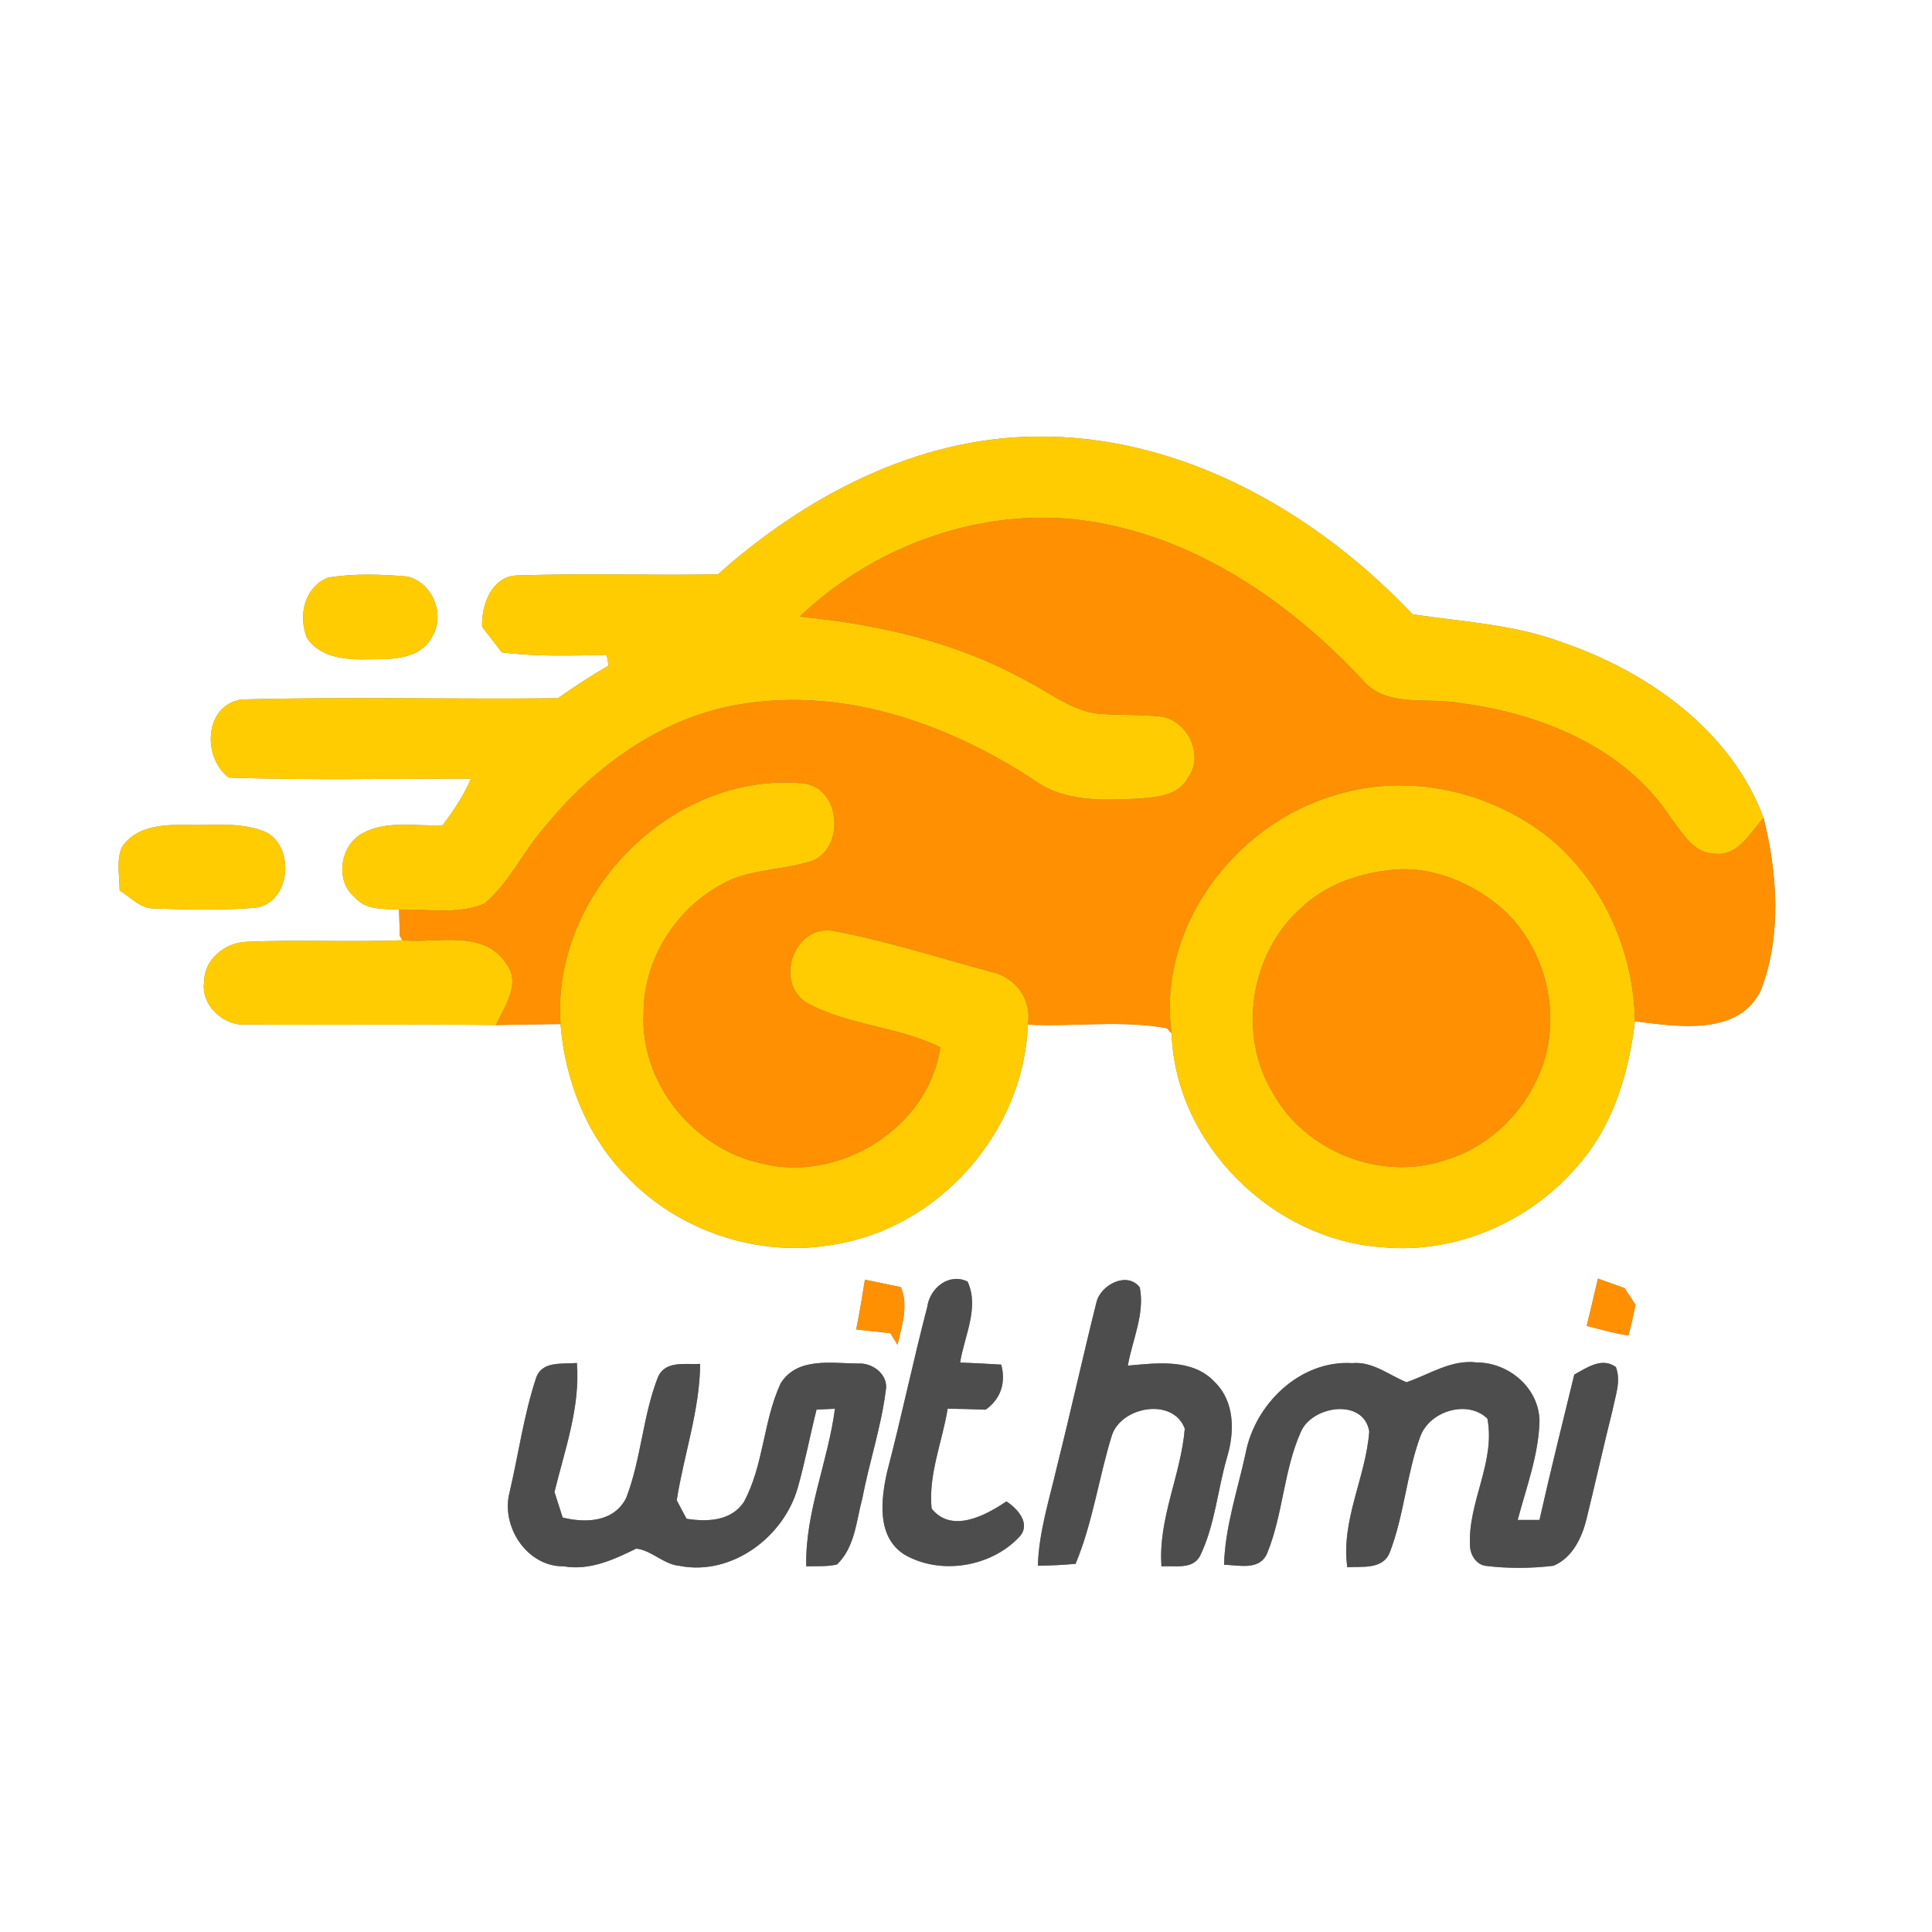 <?xml version="1.0" encoding="UTF-8" ?>
<!DOCTYPE svg PUBLIC "-//W3C//DTD SVG 1.1//EN" "http://www.w3.org/Graphics/SVG/1.1/DTD/svg11.dtd">
<svg width="250pt" height="250pt" viewBox="0 0 250 250" version="1.1" xmlns="http://www.w3.org/2000/svg">
<rect x="0" y="0" width="250" height="250" fill="#808080" stroke="none"/>
<g id="#ffffffff">
<path fill="#ffffff" opacity="1.00" d=" M 0.00 0.00 L 250.00 0.00 L 250.00 250.00 L 0.00 250.00 L 0.00 0.00 M 92.90 74.32 C 84.25 74.48 75.59 74.17 66.94 74.46 C 63.65 74.53 62.25 78.31 62.39 81.12 C 63.25 82.21 64.09 83.31 64.93 84.42 C 69.43 84.98 73.97 84.84 78.50 84.74 C 78.56 85.08 78.70 85.76 78.76 86.11 C 76.52 87.43 74.32 88.84 72.20 90.35 C 58.54 90.50 44.87 90.14 31.22 90.51 C 26.42 91.31 26.15 97.96 29.59 100.62 C 40.04 100.98 50.49 100.74 60.94 100.76 C 60.02 102.94 58.69 104.90 57.28 106.78 C 53.84 106.96 50.06 106.09 46.90 107.83 C 44.00 109.38 43.30 113.99 45.91 116.10 C 47.33 117.81 49.65 117.58 51.64 117.71 C 51.67 118.56 51.72 120.27 51.74 121.12 L 52.08 121.67 C 45.34 121.93 38.59 121.57 31.85 121.87 C 29.12 121.96 26.40 124.18 26.42 127.03 C 25.93 130.09 29.02 132.88 31.97 132.57 C 42.71 132.67 53.45 132.51 64.18 132.64 C 66.96 132.58 69.75 132.56 72.53 132.51 C 73.10 139.67 75.83 146.79 80.87 152.00 C 87.63 159.28 98.16 162.82 107.94 161.04 C 121.61 158.85 132.51 146.41 133.00 132.59 C 138.97 132.89 145.26 131.96 151.01 133.06 C 151.16 133.23 151.46 133.56 151.61 133.73 C 152.08 148.07 164.74 160.50 178.97 161.40 C 188.38 162.27 197.94 158.11 204.06 150.96 C 208.70 145.81 210.76 138.92 211.56 132.16 C 216.99 132.81 225.16 134.20 227.94 127.93 C 230.55 120.92 229.99 112.99 228.21 105.84 C 223.99 94.50 213.21 86.91 202.13 83.11 C 195.91 80.79 189.27 80.46 182.78 79.49 C 170.18 66.17 152.72 56.24 133.98 56.49 C 118.54 56.65 104.21 64.23 92.90 74.32 M 42.47 74.73 C 39.39 75.96 38.56 79.64 39.71 82.52 C 41.49 85.25 45.08 85.40 48.00 85.31 C 50.72 85.32 54.21 85.32 55.78 82.62 C 57.77 79.77 56.03 75.28 52.61 74.59 C 49.25 74.31 45.81 74.20 42.47 74.73 M 15.73 109.71 C 15.04 111.46 15.48 113.40 15.48 115.23 C 16.91 116.10 18.17 117.59 19.98 117.56 C 24.28 117.72 28.61 117.80 32.91 117.48 C 37.93 116.99 38.33 108.56 33.55 107.36 C 30.49 106.36 27.20 106.85 24.04 106.74 C 21.08 106.69 17.47 106.89 15.73 109.71 M 111.92 165.59 C 111.58 167.74 111.23 169.90 110.79 172.03 C 112.26 172.19 113.74 172.35 115.22 172.52 C 115.45 172.90 115.91 173.65 116.14 174.02 C 116.68 171.57 117.60 169.00 116.57 166.55 C 115.02 166.24 113.47 165.91 111.92 165.59 M 119.99 169.10 C 118.14 176.20 116.64 183.40 114.78 190.51 C 113.99 194.07 113.43 198.82 116.98 201.13 C 121.64 203.88 128.28 202.79 131.94 198.83 C 133.43 197.16 131.67 195.21 130.23 194.28 C 127.53 196.11 123.14 198.46 120.55 195.21 C 120.11 190.81 121.93 186.57 122.63 182.28 C 124.26 182.31 125.90 182.35 127.54 182.41 C 129.52 181.02 130.18 178.89 129.56 176.58 C 127.79 176.47 126.01 176.38 124.24 176.31 C 124.77 172.91 126.77 169.20 125.20 165.83 C 122.78 164.67 120.32 166.68 119.99 169.10 M 141.89 168.48 C 140.12 175.55 138.55 182.67 136.78 189.74 C 135.80 193.99 134.43 198.20 134.30 202.60 C 135.93 202.59 137.56 202.50 139.18 202.36 C 141.41 197.01 142.17 191.23 143.88 185.73 C 145.11 181.99 151.80 180.79 153.31 184.87 C 152.81 190.89 149.83 196.56 150.30 202.70 C 151.99 202.53 154.26 203.17 155.27 201.37 C 157.23 197.35 157.55 192.76 158.80 188.50 C 159.77 185.26 159.77 181.36 157.20 178.85 C 154.33 175.74 149.72 176.38 145.94 176.71 C 146.53 173.38 148.16 170.00 147.49 166.59 C 145.84 164.45 142.43 166.27 141.89 168.48 M 206.77 165.45 C 206.31 167.49 205.81 169.53 205.32 171.57 C 207.10 172.02 208.88 172.55 210.72 172.81 C 211.07 171.50 211.37 170.18 211.64 168.85 C 211.28 168.31 210.58 167.22 210.22 166.68 C 209.07 166.27 207.92 165.86 206.77 165.45 M 69.35 178.36 C 67.78 183.14 67.09 188.17 65.95 193.06 C 64.76 197.47 68.17 202.75 72.93 202.68 C 76.30 203.26 79.40 201.83 82.33 200.39 C 84.31 200.61 85.86 202.42 87.91 202.62 C 94.69 203.96 101.44 198.89 103.24 192.48 C 104.18 189.15 104.82 185.75 105.66 182.40 C 106.25 182.37 107.44 182.32 108.04 182.29 C 107.15 189.16 104.16 195.69 104.33 202.68 C 105.65 202.64 107.00 202.74 108.30 202.45 C 110.63 200.22 110.80 196.80 111.59 193.87 C 112.48 189.22 114.01 184.69 114.61 179.99 C 115.05 177.93 112.95 176.31 111.04 176.44 C 107.63 176.42 103.14 175.56 101.01 179.02 C 98.75 183.90 98.83 189.60 96.26 194.35 C 94.60 196.85 91.51 196.94 88.84 196.53 C 88.52 195.93 87.89 194.74 87.57 194.14 C 88.49 188.24 90.55 182.50 90.60 176.49 C 88.72 176.60 86.12 176.01 85.15 178.17 C 83.17 183.20 82.98 188.77 81.03 193.83 C 79.45 196.97 75.81 197.11 72.81 196.37 C 72.45 195.26 72.10 194.16 71.75 193.06 C 73.09 187.59 75.10 182.08 74.65 176.37 C 72.77 176.54 70.09 176.05 69.35 178.36 M 182.00 178.86 C 179.71 177.92 177.60 176.14 174.98 176.39 C 168.23 175.97 162.37 181.70 161.18 188.07 C 160.14 192.85 158.53 197.55 158.39 202.48 C 160.32 202.52 162.99 203.28 163.97 200.99 C 166.03 195.96 166.10 190.30 168.31 185.33 C 169.73 181.88 176.46 180.86 177.18 185.23 C 176.74 191.17 173.49 196.73 174.34 202.80 C 176.27 202.67 178.92 203.14 179.83 200.90 C 181.71 196.04 182.00 190.71 183.81 185.82 C 185.05 182.56 189.92 181.09 192.47 183.57 C 193.55 189.22 189.89 194.45 190.22 200.08 C 190.27 201.22 191.03 202.45 192.24 202.62 C 195.14 202.98 198.11 202.96 201.01 202.61 C 203.44 201.61 204.70 199.00 205.29 196.57 C 206.45 191.87 207.49 187.15 208.67 182.45 C 209.02 180.64 209.79 178.73 209.10 176.90 C 207.28 175.56 205.32 177.00 203.71 177.87 C 202.19 184.13 200.62 190.38 199.21 196.68 C 198.27 196.68 197.32 196.68 196.39 196.68 C 197.50 192.47 199.10 188.29 199.21 183.89 C 199.16 179.60 195.23 176.30 191.09 176.30 C 187.78 175.89 184.98 177.85 182.00 178.86 Z" />
</g>
<g id="#fecc01ff">
<path fill="#fecc01" opacity="1.00" d=" M 92.90 74.32 C 104.21 64.23 118.54 56.65 133.98 56.49 C 152.72 56.24 170.18 66.17 182.78 79.49 C 189.27 80.46 195.91 80.79 202.13 83.11 C 213.21 86.91 223.99 94.50 228.21 105.84 C 226.46 107.69 224.98 110.79 221.97 110.47 C 219.12 110.50 217.68 107.71 216.16 105.77 C 210.26 96.74 199.37 92.33 189.04 90.99 C 184.74 90.16 179.32 91.71 176.19 87.85 C 167.27 78.35 156.01 70.41 143.04 67.82 C 128.97 64.88 113.76 69.95 103.48 79.79 C 113.70 80.78 123.90 83.12 132.93 88.16 C 136.16 89.80 139.18 92.38 142.98 92.41 C 145.27 92.56 147.58 92.46 149.87 92.69 C 153.49 92.88 155.97 97.64 153.72 100.64 C 152.46 103.07 149.44 103.16 147.06 103.36 C 142.61 103.57 137.74 103.74 133.94 101.03 C 123.12 93.89 109.98 89.12 96.88 90.97 C 86.20 92.35 76.94 99.00 70.31 107.22 C 67.62 110.33 65.87 114.23 62.70 116.92 C 59.25 118.40 55.30 117.58 51.64 117.71 C 49.65 117.58 47.33 117.81 45.91 116.10 C 43.30 113.99 44.00 109.38 46.90 107.83 C 50.06 106.09 53.84 106.96 57.28 106.78 C 58.69 104.90 60.02 102.94 60.94 100.76 C 50.49 100.74 40.04 100.98 29.59 100.62 C 26.15 97.96 26.42 91.31 31.22 90.51 C 44.87 90.14 58.54 90.50 72.20 90.35 C 74.32 88.84 76.52 87.43 78.76 86.11 C 78.70 85.76 78.56 85.08 78.50 84.74 C 73.97 84.84 69.43 84.98 64.93 84.42 C 64.09 83.31 63.25 82.21 62.39 81.12 C 62.25 78.31 63.65 74.53 66.94 74.46 C 75.59 74.17 84.25 74.48 92.90 74.32 Z" />
<path fill="#fecc01" opacity="1.00" d=" M 42.47 74.73 C 45.81 74.20 49.25 74.31 52.61 74.59 C 56.03 75.28 57.77 79.77 55.78 82.62 C 54.21 85.32 50.72 85.32 48.00 85.31 C 45.08 85.40 41.49 85.25 39.71 82.52 C 38.56 79.64 39.39 75.96 42.47 74.73 Z" />
<path fill="#fecc01" opacity="1.00" d=" M 72.53 132.51 C 71.33 115.65 87.00 99.76 103.94 101.37 C 108.69 101.88 109.38 109.40 105.30 111.31 C 101.88 112.52 98.12 112.39 94.74 113.77 C 88.05 116.70 83.30 123.63 83.28 130.99 C 82.75 140.08 89.73 148.67 98.55 150.55 C 108.59 153.12 120.22 145.91 121.67 135.52 C 116.15 132.77 109.65 132.71 104.25 129.68 C 100.22 126.94 102.79 119.66 107.76 120.45 C 114.67 121.72 121.40 123.93 128.18 125.74 C 131.39 126.40 133.56 129.31 133.00 132.59 C 132.51 146.41 121.61 158.85 107.94 161.04 C 98.16 162.82 87.63 159.28 80.87 152.00 C 75.83 146.79 73.10 139.67 72.53 132.51 Z" />
<path fill="#fecc01" opacity="1.00" d=" M 172.90 102.85 C 182.32 99.95 192.92 102.37 200.54 108.48 C 207.49 114.24 211.43 123.19 211.56 132.16 C 210.76 138.92 208.70 145.81 204.06 150.96 C 197.94 158.11 188.38 162.27 178.97 161.40 C 164.74 160.50 152.08 148.07 151.61 133.73 C 149.67 119.98 159.88 106.55 172.90 102.85 M 180.41 112.53 C 176.07 112.92 171.66 114.37 168.44 117.42 C 161.80 123.25 160.09 133.85 164.70 141.42 C 168.87 149.02 178.71 152.90 186.94 150.14 C 192.19 148.60 196.58 144.64 198.86 139.70 C 202.60 131.98 200.15 121.85 193.30 116.69 C 189.65 113.93 185.04 112.14 180.41 112.53 Z" />
<path fill="#fecc01" opacity="1.00" d=" M 15.73 109.71 C 17.47 106.89 21.08 106.69 24.04 106.74 C 27.20 106.85 30.49 106.36 33.55 107.36 C 38.33 108.56 37.93 116.99 32.91 117.48 C 28.61 117.80 24.28 117.72 19.98 117.56 C 18.17 117.59 16.91 116.10 15.48 115.23 C 15.48 113.40 15.04 111.46 15.73 109.71 Z" />
<path fill="#fecc01" opacity="1.00" d=" M 26.42 127.03 C 26.40 124.18 29.12 121.96 31.85 121.87 C 38.59 121.57 45.34 121.93 52.08 121.67 C 56.48 122.09 62.50 120.23 65.43 124.59 C 67.54 127.20 65.30 130.17 64.18 132.64 C 53.45 132.51 42.71 132.67 31.97 132.57 C 29.02 132.88 25.93 130.09 26.42 127.03 Z" />
</g>
<g id="#fe9001ff">
<path fill="#fe9001" opacity="1.00" d=" M 103.48 79.79 C 113.76 69.95 128.97 64.88 143.04 67.82 C 156.01 70.41 167.27 78.35 176.19 87.85 C 179.32 91.71 184.74 90.16 189.04 90.99 C 199.37 92.33 210.26 96.74 216.16 105.77 C 217.68 107.71 219.12 110.50 221.97 110.47 C 224.98 110.79 226.46 107.69 228.21 105.84 C 229.99 112.99 230.55 120.92 227.94 127.93 C 225.16 134.20 216.99 132.81 211.56 132.16 C 211.43 123.19 207.49 114.24 200.54 108.48 C 192.92 102.37 182.32 99.95 172.90 102.85 C 159.88 106.55 149.67 119.98 151.61 133.73 C 151.46 133.56 151.16 133.23 151.01 133.06 C 145.26 131.96 138.97 132.89 133.00 132.59 C 133.56 129.31 131.39 126.40 128.18 125.74 C 121.40 123.93 114.67 121.72 107.76 120.45 C 102.79 119.66 100.22 126.94 104.25 129.68 C 109.65 132.71 116.15 132.77 121.67 135.52 C 120.22 145.91 108.59 153.12 98.55 150.55 C 89.73 148.67 82.75 140.08 83.28 130.99 C 83.30 123.63 88.05 116.70 94.74 113.77 C 98.12 112.39 101.88 112.52 105.30 111.31 C 109.38 109.40 108.69 101.88 103.94 101.37 C 87.00 99.76 71.33 115.65 72.53 132.51 C 69.75 132.56 66.96 132.58 64.18 132.64 C 65.30 130.17 67.54 127.20 65.43 124.59 C 62.50 120.23 56.48 122.09 52.08 121.67 L 51.74 121.12 C 51.72 120.27 51.67 118.56 51.64 117.71 C 55.30 117.58 59.25 118.40 62.70 116.92 C 65.87 114.23 67.62 110.33 70.31 107.22 C 76.94 99.00 86.20 92.35 96.88 90.97 C 109.98 89.12 123.12 93.89 133.94 101.03 C 137.74 103.74 142.61 103.57 147.06 103.36 C 149.44 103.16 152.46 103.07 153.72 100.64 C 155.97 97.64 153.49 92.88 149.87 92.69 C 147.58 92.46 145.27 92.56 142.98 92.41 C 139.18 92.38 136.16 89.80 132.93 88.16 C 123.90 83.12 113.70 80.78 103.48 79.79 Z" />
<path fill="#fe9001" opacity="1.00" d=" M 180.41 112.53 C 185.04 112.14 189.65 113.93 193.30 116.69 C 200.15 121.85 202.60 131.98 198.86 139.70 C 196.58 144.64 192.19 148.60 186.94 150.14 C 178.71 152.90 168.87 149.02 164.70 141.42 C 160.09 133.85 161.80 123.25 168.44 117.42 C 171.66 114.37 176.07 112.92 180.41 112.53 Z" />
<path fill="#fe9001" opacity="1.00" d=" M 111.92 165.59 C 113.47 165.91 115.02 166.24 116.57 166.55 C 117.60 169.00 116.68 171.57 116.14 174.02 C 115.91 173.65 115.45 172.90 115.22 172.52 C 113.74 172.35 112.26 172.19 110.79 172.03 C 111.23 169.90 111.58 167.74 111.92 165.59 Z" />
<path fill="#fe9001" opacity="1.00" d=" M 206.77 165.45 C 207.92 165.86 209.07 166.27 210.22 166.68 C 210.58 167.22 211.28 168.31 211.64 168.85 C 211.37 170.18 211.07 171.50 210.72 172.81 C 208.88 172.55 207.10 172.02 205.32 171.57 C 205.81 169.53 206.31 167.49 206.77 165.45 Z" />
</g>
<g id="#4d4d4dff">
<path fill="#4d4d4d" opacity="1.00" d=" M 119.99 169.10 C 120.32 166.68 122.78 164.67 125.20 165.83 C 126.77 169.20 124.77 172.91 124.24 176.31 C 126.01 176.38 127.79 176.47 129.56 176.58 C 130.18 178.89 129.52 181.02 127.54 182.41 C 125.90 182.35 124.26 182.31 122.63 182.28 C 121.93 186.57 120.11 190.81 120.55 195.21 C 123.14 198.46 127.53 196.11 130.23 194.28 C 131.67 195.21 133.43 197.16 131.94 198.83 C 128.28 202.79 121.64 203.88 116.98 201.13 C 113.43 198.82 113.99 194.07 114.78 190.51 C 116.64 183.40 118.14 176.20 119.99 169.10 Z" />
<path fill="#4d4d4d" opacity="1.00" d=" M 141.89 168.48 C 142.43 166.27 145.84 164.45 147.49 166.59 C 148.16 170.00 146.53 173.38 145.94 176.71 C 149.72 176.38 154.33 175.74 157.20 178.85 C 159.77 181.36 159.77 185.26 158.80 188.50 C 157.55 192.76 157.23 197.35 155.27 201.37 C 154.26 203.17 151.99 202.53 150.30 202.70 C 149.83 196.56 152.81 190.89 153.31 184.87 C 151.80 180.79 145.11 181.99 143.88 185.73 C 142.17 191.23 141.41 197.01 139.18 202.36 C 137.56 202.50 135.93 202.59 134.30 202.60 C 134.43 198.20 135.80 193.99 136.78 189.74 C 138.55 182.67 140.12 175.55 141.89 168.48 Z" />
<path fill="#4d4d4d" opacity="1.00" d=" M 69.35 178.36 C 70.09 176.05 72.77 176.54 74.65 176.37 C 75.10 182.08 73.09 187.59 71.75 193.06 C 72.10 194.16 72.45 195.26 72.81 196.37 C 75.81 197.11 79.45 196.97 81.03 193.83 C 82.98 188.77 83.17 183.20 85.15 178.17 C 86.12 176.01 88.72 176.60 90.60 176.49 C 90.55 182.50 88.49 188.24 87.57 194.14 C 87.89 194.74 88.52 195.93 88.84 196.53 C 91.51 196.94 94.60 196.85 96.26 194.35 C 98.83 189.60 98.75 183.90 101.01 179.02 C 103.14 175.56 107.63 176.42 111.04 176.44 C 112.95 176.31 115.05 177.93 114.61 179.99 C 114.01 184.69 112.48 189.22 111.59 193.87 C 110.80 196.80 110.63 200.22 108.30 202.45 C 107.00 202.74 105.65 202.64 104.33 202.68 C 104.16 195.69 107.15 189.16 108.04 182.29 C 107.44 182.32 106.25 182.37 105.66 182.40 C 104.82 185.75 104.18 189.15 103.24 192.48 C 101.44 198.89 94.69 203.96 87.91 202.62 C 85.86 202.42 84.31 200.61 82.33 200.39 C 79.40 201.83 76.30 203.26 72.93 202.68 C 68.17 202.75 64.76 197.47 65.95 193.06 C 67.09 188.17 67.78 183.14 69.35 178.36 Z" />
<path fill="#4d4d4d" opacity="1.00" d=" M 182.00 178.86 C 184.98 177.85 187.78 175.89 191.09 176.30 C 195.23 176.30 199.16 179.60 199.21 183.89 C 199.10 188.29 197.50 192.47 196.39 196.68 C 197.32 196.68 198.27 196.68 199.21 196.68 C 200.62 190.38 202.19 184.13 203.71 177.87 C 205.32 177.00 207.28 175.56 209.10 176.90 C 209.79 178.73 209.02 180.64 208.67 182.45 C 207.49 187.15 206.45 191.87 205.29 196.57 C 204.70 199.00 203.44 201.61 201.01 202.61 C 198.11 202.96 195.14 202.98 192.24 202.62 C 191.03 202.45 190.27 201.22 190.22 200.08 C 189.89 194.45 193.55 189.22 192.47 183.57 C 189.92 181.09 185.05 182.56 183.81 185.82 C 182.00 190.71 181.71 196.04 179.83 200.90 C 178.92 203.14 176.27 202.67 174.34 202.80 C 173.49 196.73 176.74 191.17 177.18 185.23 C 176.46 180.86 169.73 181.88 168.31 185.33 C 166.10 190.30 166.03 195.96 163.97 200.99 C 162.99 203.28 160.32 202.52 158.39 202.48 C 158.53 197.55 160.14 192.85 161.18 188.07 C 162.37 181.70 168.23 175.97 174.98 176.39 C 177.60 176.14 179.71 177.92 182.00 178.86 Z" />
</g>
</svg>
